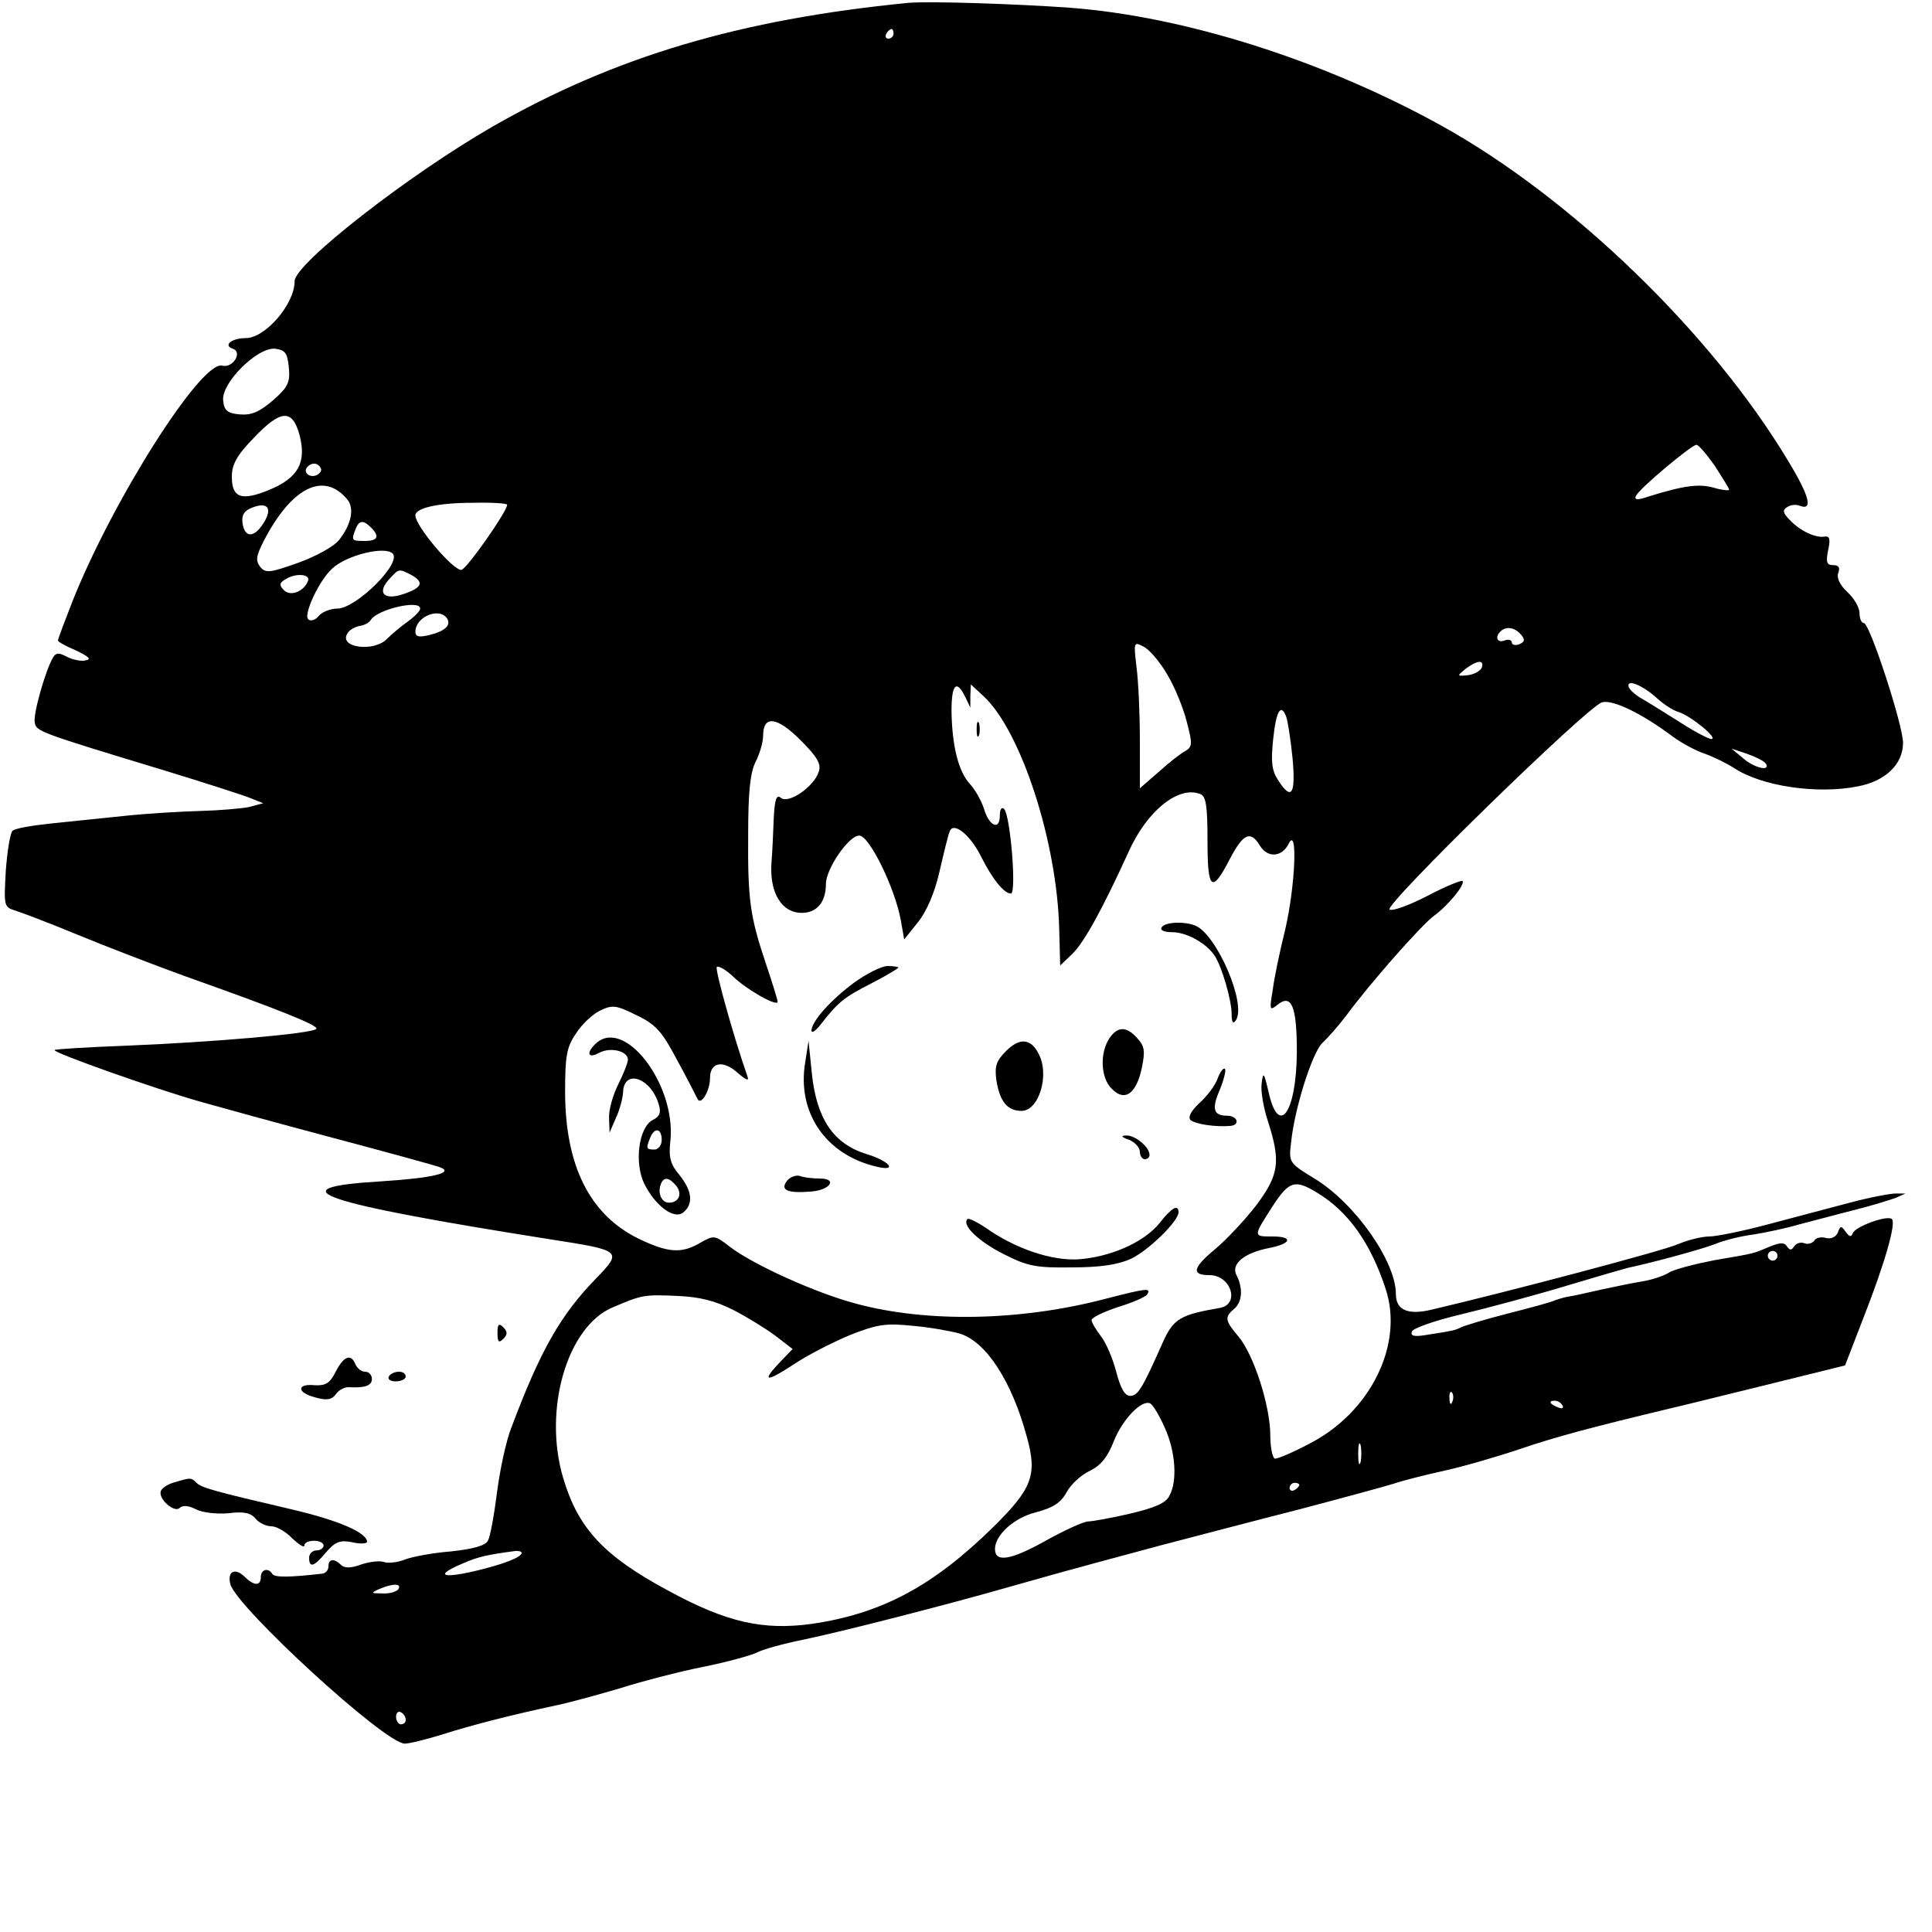 <?xml version="1.0" standalone="no"?>
<!DOCTYPE svg PUBLIC "-//W3C//DTD SVG 20010904//EN"
 "http://www.w3.org/TR/2001/REC-SVG-20010904/DTD/svg10.dtd">
<svg version="1.0" xmlns="http://www.w3.org/2000/svg"
 width="400pt" height="400pt" viewBox="0 0 400 400"
 preserveAspectRatio="xMidYMid meet">

<g transform="translate(0,400) scale(0.1,-0.1)"
fill="#000000" stroke="none">
<path d="M1880 3994 c-347 -34 -607 -111 -860 -256 -174 -100 -410 -284 -410
-320 0 -48 -61 -118 -101 -118 -29 0 -48 -15 -27 -22 21 -7 0 -41 -22 -35 -43
11 -226 -277 -310 -488 -16 -41 -30 -78 -30 -81 0 -3 17 -12 38 -21 25 -12 32
-18 20 -20 -9 -3 -27 1 -39 7 -17 9 -23 9 -29 -1 -15 -24 -42 -118 -38 -135 3
-18 7 -20 268 -99 85 -26 166 -52 180 -58 l25 -10 -30 -8 c-16 -3 -61 -7 -100
-8 -38 -1 -108 -5 -155 -10 -47 -5 -116 -12 -155 -16 -38 -4 -74 -10 -79 -15
-5 -5 -11 -42 -14 -83 -4 -72 -4 -75 19 -82 13 -4 71 -26 129 -50 58 -24 157
-62 220 -85 203 -72 279 -103 275 -110 -6 -10 -219 -28 -394 -35 -79 -3 -146
-7 -148 -9 -5 -5 210 -81 302 -107 39 -11 162 -45 275 -75 113 -30 211 -57
219 -60 35 -12 -13 -23 -122 -30 -218 -13 -128 -44 353 -120 148 -23 149 -24
94 -81 -73 -75 -115 -148 -175 -308 -11 -27 -24 -88 -30 -135 -6 -47 -14 -92
-19 -100 -5 -10 -30 -17 -76 -22 -38 -3 -81 -11 -96 -17 -15 -6 -35 -8 -43 -5
-8 3 -29 1 -47 -5 -21 -8 -35 -8 -42 -1 -14 14 -26 13 -26 -3 0 -8 -6 -14 -12
-15 -70 -8 -99 -8 -104 -1 -8 14 -24 10 -24 -6 0 -19 -14 -19 -34 1 -20 19
-36 10 -29 -16 13 -48 320 -330 361 -330 10 0 45 9 78 19 59 19 145 41 239 61
28 6 86 22 130 35 44 14 121 34 171 44 50 10 100 24 112 30 11 6 54 18 94 26
82 17 297 72 433 111 50 14 113 32 140 39 28 8 104 28 170 46 66 17 194 51
285 74 91 24 179 48 195 53 17 6 64 18 105 27 41 9 113 30 160 46 71 24 141
43 312 84 10 2 94 23 188 46 l170 42 39 101 c43 110 67 193 58 202 -9 9 -75
-15 -81 -29 -3 -9 -7 -8 -15 3 -9 13 -11 12 -16 -2 -4 -9 -14 -14 -25 -11 -10
3 -21 0 -24 -6 -4 -5 -13 -8 -20 -5 -8 3 -17 0 -21 -6 -6 -9 -9 -9 -15 -1 -5
9 -14 9 -36 0 -36 -15 -26 -13 -114 -28 -41 -8 -84 -19 -95 -26 -11 -7 -36
-15 -55 -18 -19 -3 -57 -11 -85 -17 -27 -6 -57 -13 -65 -14 -8 -1 -22 -5 -30
-8 -8 -4 -53 -16 -100 -28 -47 -12 -89 -25 -95 -28 -5 -3 -16 -7 -25 -8 -8 -2
-30 -5 -48 -8 -24 -4 -32 -2 -29 7 2 7 48 23 103 36 54 13 151 39 214 58 63
19 122 36 130 38 56 12 151 38 180 49 19 8 55 17 80 20 25 4 68 13 95 21 28 7
79 21 115 30 36 9 74 21 85 25 l20 9 -20 0 c-11 0 -54 -8 -95 -19 -41 -11
-118 -31 -170 -45 -52 -14 -107 -25 -121 -25 -15 0 -44 -7 -65 -16 -32 -14
-354 -99 -512 -136 -48 -11 -72 0 -72 33 0 67 -84 187 -167 238 -54 33 -55 34
-50 75 7 71 44 187 65 207 11 10 33 35 49 56 50 68 156 188 182 207 29 21 65
65 59 72 -3 2 -35 -11 -73 -31 -37 -19 -72 -32 -78 -28 -13 8 411 422 440 429
23 6 84 -24 149 -73 17 -12 46 -28 65 -34 19 -7 45 -20 59 -29 57 -38 173 -55
257 -38 57 11 93 46 93 90 0 37 -69 248 -81 248 -5 0 -9 9 -9 20 0 12 -11 31
-25 44 -16 15 -23 30 -19 40 4 11 1 16 -11 16 -13 0 -15 6 -10 31 5 22 3 30
-7 28 -19 -3 -50 11 -72 34 -15 15 -16 21 -6 27 7 5 19 6 26 3 28 -11 21 19
-24 93 -159 265 -449 545 -718 694 -244 135 -531 226 -769 244 -112 8 -293 14
-335 10z m-30 -64 c0 -5 -5 -10 -11 -10 -5 0 -7 5 -4 10 3 6 8 10 11 10 2 0 4
-4 4 -10z m-1252 -691 c3 -31 -2 -41 -33 -68 -28 -24 -45 -31 -68 -29 -26 2
-33 8 -35 29 -4 36 71 111 108 107 21 -3 25 -9 28 -39z m22 -139 c15 -57 -2
-89 -62 -114 -58 -24 -78 -17 -78 27 0 25 10 44 45 80 56 59 80 61 95 7z
m2930 -64 c16 -25 30 -47 30 -50 0 -2 -14 -1 -31 4 -31 9 -62 5 -136 -18 -23
-8 -30 -7 -26 1 5 14 114 105 125 106 4 1 21 -19 38 -43z m-2886 -5 c3 -5 -1
-11 -9 -15 -15 -6 -29 7 -18 18 9 9 21 8 27 -3z m55 -65 c15 -18 9 -51 -17
-84 -10 -13 -48 -34 -84 -47 -59 -21 -68 -22 -79 -9 -10 13 -9 22 6 52 58 113
125 147 174 88z m-174 -50 c-20 -31 -39 -29 -43 2 -2 16 4 25 20 31 33 13 43
-2 23 -33z m505 39 c0 -14 -85 -135 -95 -135 -18 0 -95 91 -95 113 0 15 46 26
118 26 39 1 72 -1 72 -4z m-282 -47 c19 -19 14 -28 -13 -28 -27 0 -28 1 -19
24 7 19 16 20 32 4z m45 -54 c19 -20 -75 -113 -114 -114 -15 0 -32 -7 -39 -15
-7 -9 -17 -12 -22 -7 -10 10 23 81 50 105 30 28 109 47 125 31z m38 -44 c27
-15 24 -26 -13 -39 -41 -15 -59 0 -33 29 21 23 20 23 46 10z m-213 -12 c-8
-22 -36 -34 -50 -20 -10 10 -10 15 2 22 21 14 52 12 48 -2z m232 -58 c0 -5
-12 -17 -26 -27 -14 -10 -33 -26 -42 -35 -27 -29 -101 -19 -83 10 4 8 16 14
25 16 10 1 21 7 24 13 15 22 102 42 102 23z m56 -21 c8 -14 -5 -26 -38 -34
-21 -5 -28 -3 -28 7 0 31 50 52 66 27z m2223 -33 c9 -10 8 -15 -4 -20 -8 -3
-15 -1 -15 4 0 5 -7 7 -15 4 -15 -6 -21 7 -8 19 11 11 30 8 42 -7z m-732 -83
c15 -25 33 -69 40 -97 12 -46 12 -52 -3 -61 -10 -5 -35 -25 -56 -44 l-38 -33
0 98 c0 55 -3 123 -7 153 -6 52 -6 53 15 42 12 -6 34 -32 49 -58z m651 15 c-3
-7 -15 -14 -29 -16 -23 -2 -23 -2 -5 13 24 18 39 20 34 3z m362 -63 c14 -13
34 -26 45 -29 26 -8 84 -56 68 -56 -6 0 -38 17 -70 38 -32 20 -67 42 -78 48
-10 6 -21 16 -23 22 -5 17 28 4 58 -23z m-1432 3 l11 -23 0 24 1 24 26 -24
c78 -72 153 -303 157 -484 l2 -74 25 24 c25 24 64 96 116 210 38 86 104 139
149 121 12 -4 15 -25 15 -97 0 -103 9 -110 47 -36 27 51 42 58 61 27 16 -27
46 -25 60 3 19 39 14 -86 -7 -177 -11 -44 -23 -101 -26 -126 -7 -41 -6 -43 9
-31 30 25 41 -2 41 -97 -1 -127 -38 -178 -59 -81 -9 39 -11 41 -14 15 -2 -15
4 -50 13 -77 27 -84 23 -111 -23 -173 -23 -30 -62 -72 -86 -92 -47 -39 -50
-54 -12 -54 45 0 64 -61 21 -68 -81 -14 -95 -22 -117 -70 -43 -97 -52 -112
-68 -112 -11 0 -20 15 -29 50 -7 27 -21 60 -32 74 -10 13 -19 28 -19 33 0 5
25 17 55 27 30 9 57 21 60 26 9 14 -1 13 -86 -9 -175 -46 -369 -50 -517 -10
-83 22 -211 80 -260 117 -32 25 -34 25 -62 9 -39 -23 -67 -21 -129 9 -101 50
-151 152 -151 304 0 74 3 92 23 121 12 19 35 40 50 47 25 12 33 11 75 -10 40
-19 53 -34 84 -93 21 -38 39 -74 42 -80 7 -15 26 16 26 43 0 33 27 38 57 11
16 -14 24 -18 21 -9 -30 86 -68 223 -64 228 4 3 19 -6 34 -20 29 -28 92 -63
92 -52 0 4 -11 39 -24 78 -33 98 -38 132 -37 268 0 87 4 127 15 150 9 17 16
42 16 55 0 43 29 39 77 -9 35 -35 44 -50 38 -66 -9 -30 -62 -67 -78 -54 -9 8
-13 -2 -15 -41 -1 -29 -3 -72 -5 -97 -3 -60 22 -100 63 -100 31 0 50 22 50 60
0 31 47 100 69 100 21 0 74 -109 86 -175 l7 -40 28 35 c18 22 35 61 45 105 9
39 18 76 21 83 7 22 42 -5 65 -51 24 -48 48 -77 62 -77 12 0 -1 161 -14 175
-5 5 -9 0 -9 -14 0 -31 -22 -22 -33 15 -5 16 -18 39 -29 51 -24 26 -37 80 -38
151 0 55 10 66 28 30z m665 -42 c3 -8 9 -46 13 -85 7 -76 -2 -90 -30 -46 -13
20 -15 38 -10 85 6 58 16 75 27 46z m993 -97 c10 -17 -24 -9 -47 11 l-24 20
33 -11 c17 -6 35 -15 38 -20z m-928 -889 c64 -39 110 -104 141 -199 38 -116
-33 -257 -160 -321 -32 -17 -63 -30 -69 -30 -5 0 -10 22 -10 48 0 61 -34 167
-66 205 -28 33 -29 40 -9 57 17 14 19 43 5 70 -12 23 16 46 67 56 47 9 51 24
8 24 -41 0 -41 -1 0 63 34 52 46 56 93 27z m952 -130 c0 -5 -4 -10 -10 -10 -5
0 -10 5 -10 10 0 6 5 10 10 10 6 0 10 -4 10 -10z m-2162 -112 c29 -15 68 -39
88 -54 l35 -27 -26 -27 c-39 -41 -30 -43 28 -5 28 19 81 46 117 61 56 22 73
25 130 19 36 -3 79 -11 97 -16 55 -17 108 -99 139 -214 22 -79 11 -107 -69
-186 -125 -123 -232 -180 -376 -201 -101 -14 -177 3 -298 69 -132 71 -186 128
-217 233 -42 141 8 313 102 353 61 26 65 27 133 24 48 -2 79 -10 117 -29z
m1489 -190 c-3 -8 -6 -5 -6 6 -1 11 2 17 5 13 3 -3 4 -12 1 -19z m-595 -55
c22 -49 26 -110 9 -140 -7 -15 -31 -25 -82 -37 -39 -9 -78 -16 -86 -16 -9 0
-49 -18 -90 -41 -72 -40 -103 -44 -103 -16 0 29 40 65 85 76 34 9 51 19 63 41
9 17 31 37 49 45 22 11 36 28 49 61 18 46 59 88 76 78 6 -4 19 -26 30 -51z
m823 47 c3 -6 -1 -7 -9 -4 -18 7 -21 14 -7 14 6 0 13 -4 16 -10z m-418 -117
c-3 -10 -5 -2 -5 17 0 19 2 27 5 18 2 -10 2 -26 0 -35z m-127 -47 c0 -3 -4 -8
-10 -11 -5 -3 -10 -1 -10 4 0 6 5 11 10 11 6 0 10 -2 10 -4z m-1610 -141 c0
-9 -38 -24 -98 -38 -70 -16 -81 -8 -24 16 32 14 50 18 110 26 6 0 12 -1 12 -4z
m-255 -75 c-3 -5 -18 -10 -33 -9 -24 0 -25 1 -7 9 28 12 47 12 40 0z m15 -271
c0 -5 -4 -9 -10 -9 -5 0 -10 7 -10 16 0 8 5 12 10 9 6 -3 10 -10 10 -16z"/>
<path d="M2022 2490 c0 -14 2 -19 5 -12 2 6 2 18 0 25 -3 6 -5 1 -5 -13z"/>
<path d="M2405 2080 c-4 -6 6 -10 22 -10 30 0 71 -23 88 -49 15 -23 35 -92 35
-121 0 -17 3 -21 9 -12 22 35 -41 179 -85 196 -24 9 -62 7 -69 -4z"/>
<path d="M1769 1966 c-49 -36 -89 -81 -89 -100 1 -6 9 0 20 14 35 45 47 55
104 84 31 16 56 31 56 33 0 1 -10 3 -22 3 -13 0 -44 -16 -69 -34z"/>
<path d="M2301 1856 c-23 -28 -24 -80 -3 -106 28 -33 54 -18 66 39 7 34 6 45
-9 61 -21 24 -38 25 -54 6z"/>
<path d="M1232 1838 c-19 -19 -14 -30 8 -18 24 13 60 4 60 -14 0 -6 -9 -29
-20 -51 -11 -22 -20 -53 -19 -70 l1 -30 13 30 c8 17 14 40 15 53 1 50 58 31
74 -25 5 -16 2 -25 -13 -32 -29 -16 -38 -89 -17 -132 23 -46 62 -75 81 -59 21
18 18 44 -8 77 -19 22 -23 37 -19 71 12 118 -97 259 -156 200z m138 -198 c0
-11 -7 -20 -15 -20 -17 0 -18 2 -9 24 9 23 24 20 24 -4z m30 -95 c13 -16 6
-35 -15 -35 -15 0 -24 19 -17 38 6 16 17 15 32 -3z"/>
<path d="M2083 1824 c-21 -21 -24 -32 -20 -61 7 -44 23 -63 52 -63 36 0 59 75
35 119 -16 31 -39 33 -67 5z"/>
<path d="M1667 1800 c-17 -103 42 -190 146 -215 47 -12 30 11 -20 26 -67 21
-102 72 -112 165 l-7 69 -7 -45z"/>
<path d="M2521 1767 c-5 -14 -22 -37 -38 -51 -17 -16 -24 -29 -18 -35 9 -8 51
-15 83 -12 20 2 14 21 -7 21 -29 0 -33 14 -15 55 8 20 13 40 10 42 -3 3 -10
-6 -15 -20z"/>
<path d="M2338 1640 c12 -5 22 -16 22 -25 0 -8 5 -15 10 -15 6 0 10 4 10 9 0
16 -30 41 -48 40 -12 0 -11 -3 6 -9z"/>
<path d="M1630 1556 c-16 -20 0 -27 49 -23 40 3 56 27 18 27 -14 0 -32 2 -40
5 -7 3 -20 -1 -27 -9z"/>
<path d="M2401 1468 c-29 -36 -90 -66 -155 -74 -55 -8 -131 15 -195 57 -24 17
-45 28 -48 25 -12 -12 21 -45 74 -72 51 -26 68 -29 143 -28 59 0 96 6 122 18
37 18 98 78 98 96 0 18 -15 9 -39 -22z"/>
<path d="M1030 1240 c0 -19 3 -21 12 -12 9 9 9 15 0 24 -9 9 -12 7 -12 -12z"/>
<path d="M695 1160 c-12 -24 -21 -29 -43 -28 -38 4 -38 -15 0 -25 24 -7 35 -5
43 6 6 9 18 15 26 15 34 -2 49 3 49 17 0 8 -6 15 -14 15 -8 0 -16 7 -20 15 -9
23 -24 18 -41 -15z"/>
<path d="M805 1150 c-3 -5 3 -10 14 -10 12 0 21 5 21 10 0 6 -6 10 -14 10 -8
0 -18 -4 -21 -10z"/>
<path d="M361 931 c-14 -4 -26 -12 -28 -18 -6 -16 28 -46 39 -35 6 6 19 5 34
-3 14 -7 43 -10 67 -8 31 4 46 1 56 -11 7 -9 22 -16 33 -16 10 0 30 -11 43
-25 14 -13 25 -20 25 -15 0 6 9 10 20 10 11 0 20 -4 20 -10 0 -5 -7 -10 -15
-10 -8 0 -15 -7 -15 -15 0 -22 10 -19 35 11 19 22 29 26 54 21 17 -4 31 -3 31
1 -1 19 -58 44 -156 67 -167 39 -188 45 -198 56 -11 10 -11 10 -45 0z"/>
</g>
</svg>
